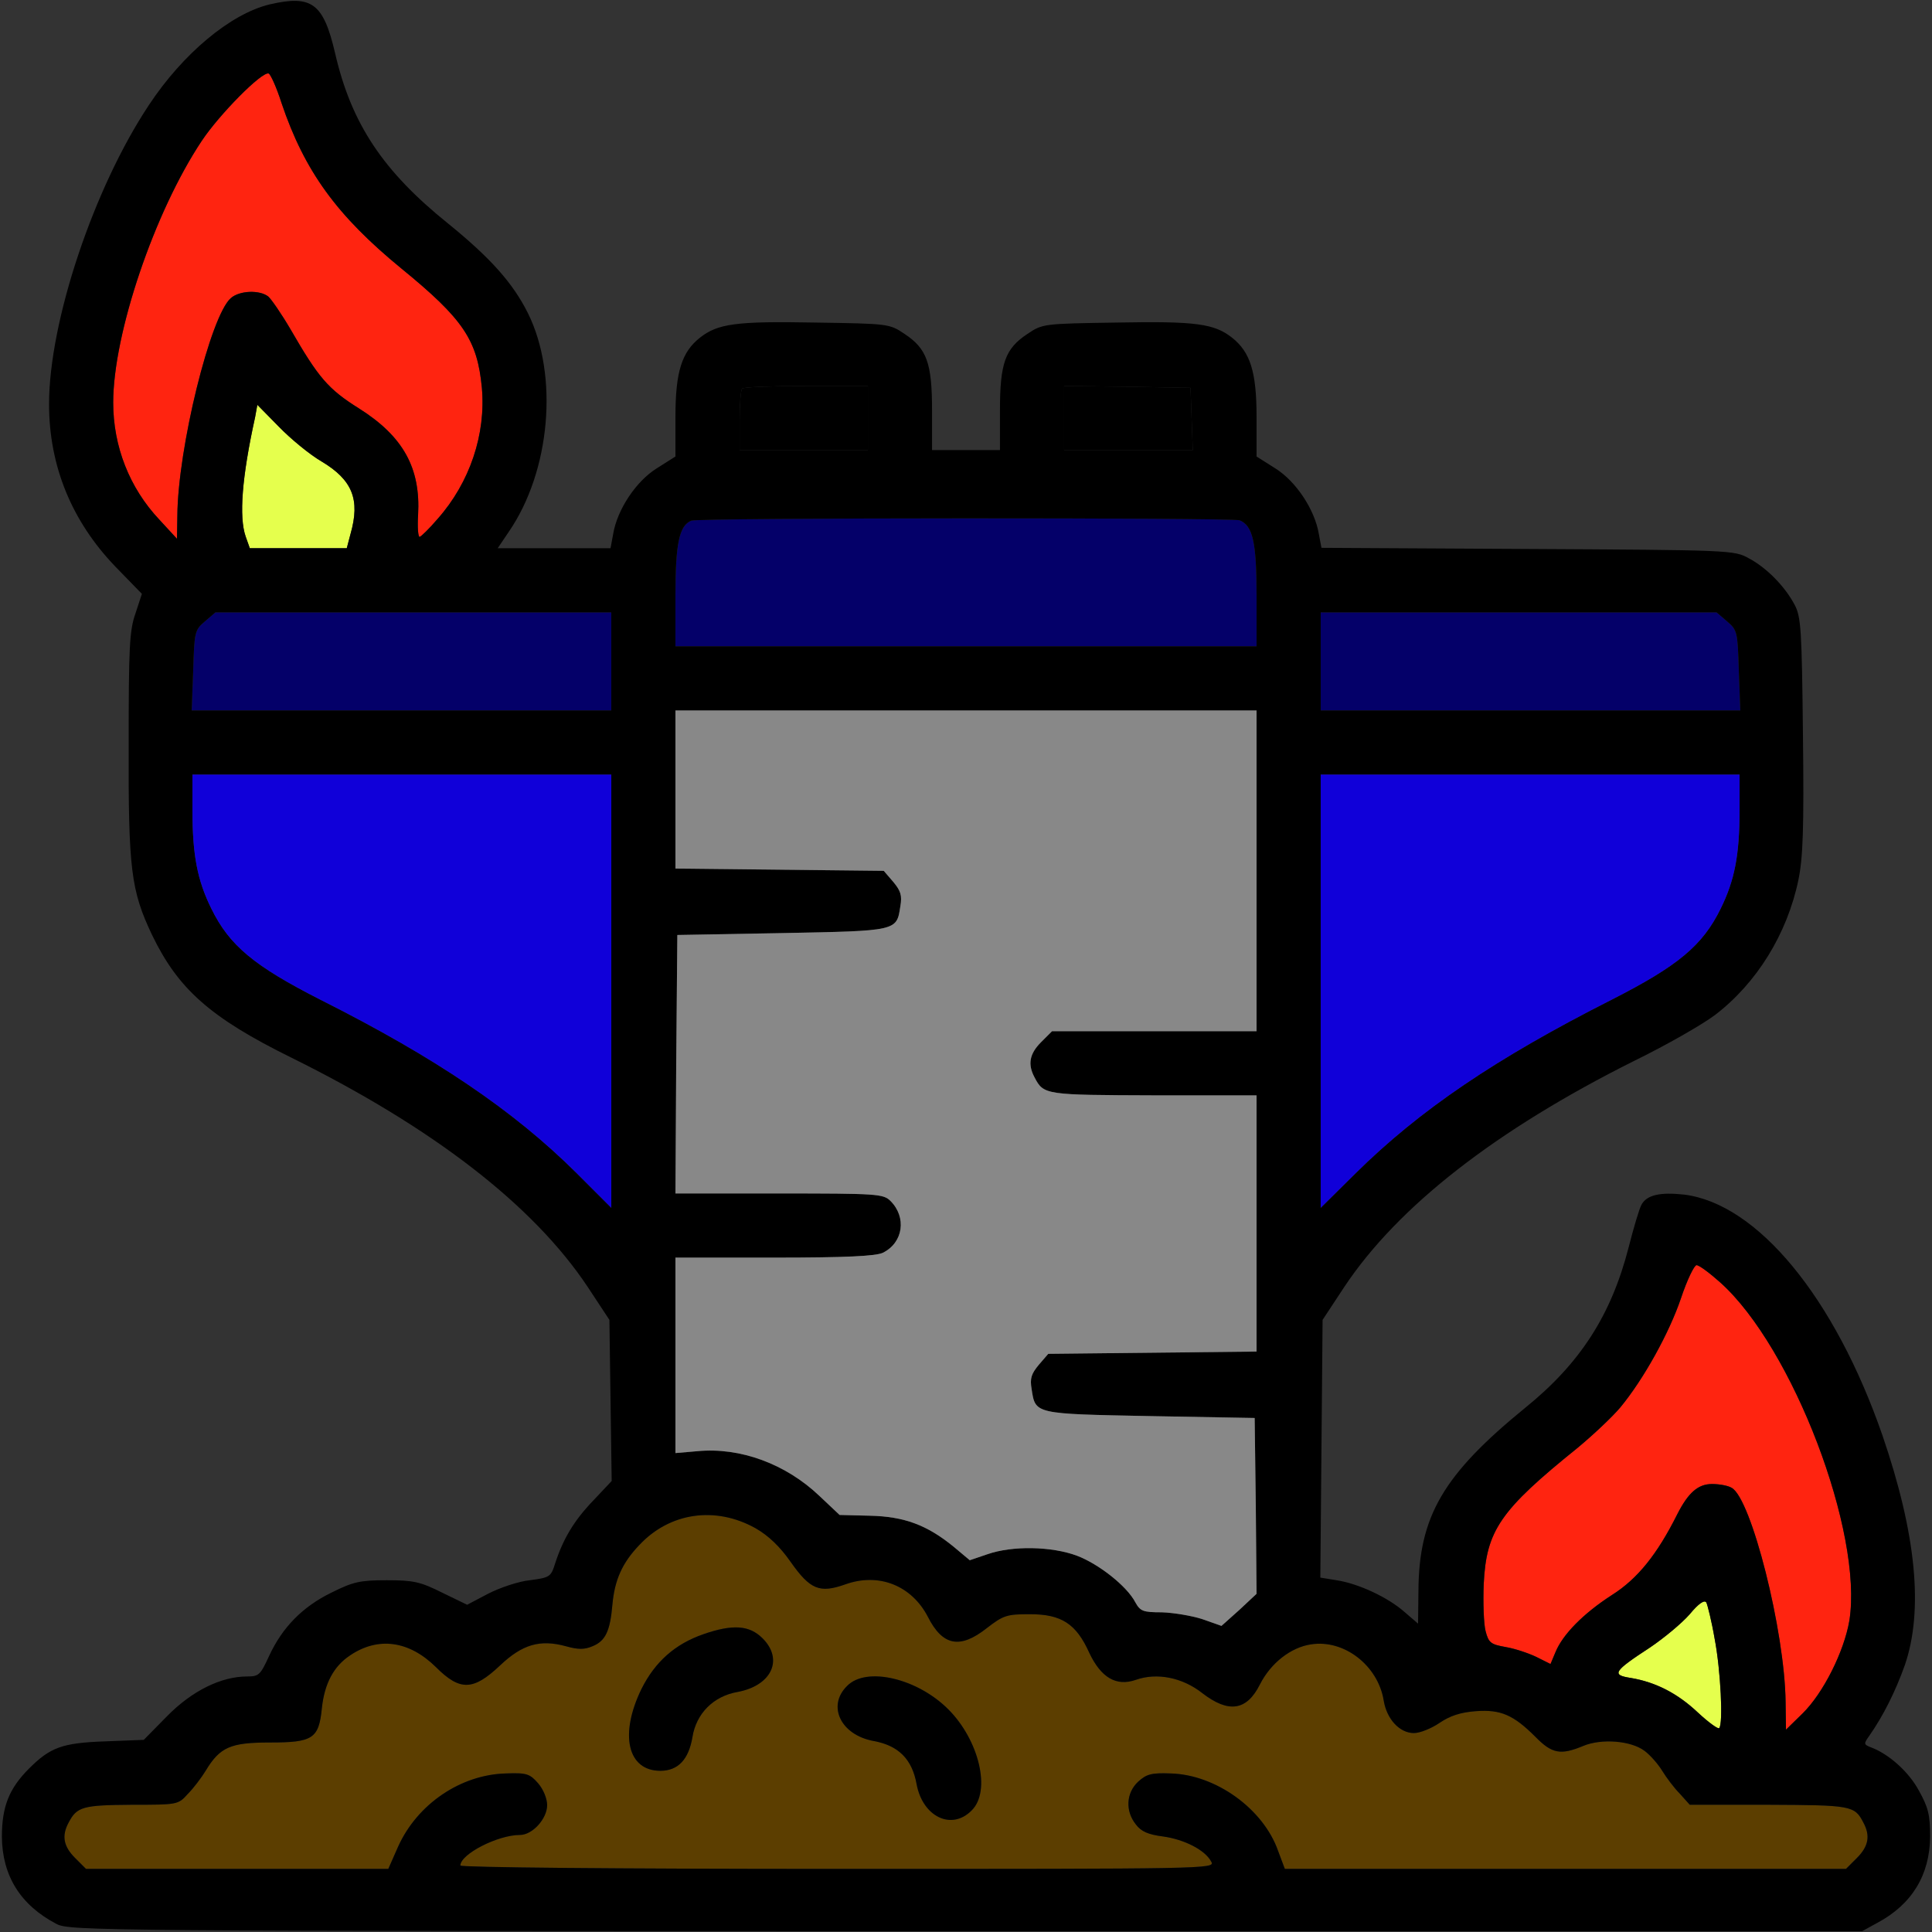 <?xml version="1.0" encoding="utf-8"?>
<!-- Generator: Adobe Illustrator 27.6.1, SVG Export Plug-In . SVG Version: 6.00 Build 0)  -->
<svg version="1.1" id="Calque_1" xmlns="http://www.w3.org/2000/svg" xmlns:xlink="http://www.w3.org/1999/xlink" x="0px" y="0px"
	 viewBox="0 0 512 512" style="enable-background:new 0 0 512 512;" xml:space="preserve">
<rect x="0" y="0" width="512" height="512" fill="#333333" stroke="none"/>
<style type="text/css">
	.st0{fill:#5C3E00;}
	.st1{fill:#FF2410;}
	.st2{fill:#E5FF4D;}
	.st3{fill:#040069;}
	.st4{fill:#1000D9;}
	.st5{fill:#888888;}
</style>
<g transform="translate(0,512) scale(0.1,-0.1)">
	<g id="XMLID_00000179606473439120394630000012599955302716561579_">
		<g>
			<path class="st0" style="fill:#5C3E00;" d="M4938,290.2c19-35,14-63-17-94l-29-29h-744h-743l-18,48c-39,111-165,202-285,205c-51,2-64-2-86-22
				c-32-30-34-78-6-113c14-19,33-27,72-32c57-8,112-36,128-67c11-19-8-19-990-19c-595,0-1000,4-1000,9c0,30,99,81,158,81
				c33,0,72,43,72,79c0,17-10,42-24,58c-22,25-30,28-85,26c-120-3-235-81-286-194l-26-59H629H228l-29,29c-31,31-36,59-17,94
				c22,42,38,46,166,47c123,0,124,0,150,29c15,15,36,43,47,61c38,63,66,75,170,75c114,0,130,10,138,91c7,65,31,111,75,140
				c74,50,156,39,227-31c64-64,99-63,170,4c59,56,106,70,175,51c32-9,49-9,70,0c35,14,47,41,53,111c6,65,26,110,71,157
				c81,87,202,104,308,45c35-20,65-49,93-89c52-74,77-84,145-60c89,32,176-3,219-86c39-77,85-86,156-30c44,34,53,37,114,37
				c84,0,123-25,158-103c31-65,71-89,123-71c56,20,124,6,176-35c70-54,118-47,153,23c29,57,82,98,135,106c88,14,178-56,193-149
				c8-49,42-86,80-86c16,0,46,12,68,27c28,19,56,28,96,31c66,5,100-10,158-68c44-45,67-49,127-24c48,20,126,14,162-13
				c15-11,36-35,47-53s32-46,47-61l26-29h209C4905,336.2,4915,335.2,4938,290.2z M2575,322.2c52,51,20,186-62,268s-217,114-268,62
				c-54-53-17-130,70-146c66-12,102-48,114-114C2445,305.2,2522,268.2,2575,322.2z M1955,636.2c90,17,122,86,66,142
				c-35,35-79,38-157,11c-75-26-128-73-164-145c-59-121-37-217,50-217c47,0,75,30,85,89C1845,579.2,1891,625.2,1955,636.2z"/>
			<path class="st1" style="fill:#FF2410;" d="M1277,4092.2c11-123-32-251-117-347c-23-27-45-48-48-48c-4,0-6,26-4,58c7,124-39,208-156,282
				c-83,52-108,82-182,210c-24,41-51,80-59,87c-23,18-76,16-99-4c-54-46-141-399-142-578l-1-60l-47,51c-79,84-122,194-122,310
				c0,182,109,505,235,694c46,69,159,184,177,178c5-2,21-37,34-78c61-181,147-299,318-439C1228,4274.2,1265,4219.2,1277,4092.2z"/>
			<path class="st1" style="fill:#FF2410;" d="M4559,1721.2c192-172,379-663,342-896c-14-82-69-192-124-246l-44-43l-1,73c-2,188-91,540-143,568
				c-10,6-33,10-52,10c-37,0-63-23-92-80c-53-106-105-171-173-214c-76-49-131-105-150-152l-13-31l-38,19c-21,10-57,22-81,26
				c-39,7-45,11-53,42c-5,19-7,76-5,125c7,142,43,195,249,361c41,34,92,82,113,107c62,75,130,198,161,290c16,48,35,87,41,87
				C4503,1767.2,4531,1746.2,4559,1721.2z"/>
			<path class="st2" style="fill:#E5FF4D;" d="M852,3897.2c82-49,103-101,77-192l-10-38H791H662l-11,31c-18,52-10,157,25,316l6,33l57-58
				C770,3957.2,821,3915.2,852,3897.2z"/>
			<path class="st2" style="fill:#E5FF4D;" d="M4544,777.2c16-83,23-226,12-237c-3-3-28,15-56,41c-55,52-113,81-178,92c-52,8-47,17,51,81
				c37,25,84,64,105,88c23,28,39,39,44,31C4525,867.2,4536,824.2,4544,777.2z"/>
			<path d="M2300,4012.2v-85h-170h-170v78c0,43,3,82,7,85c3,4,80,7,170,7h163V4012.2z"/>
			<polygon points="3158,4010.2 3161,3927.2 2990,3927.2 2820,3927.2 2820,4012.2 2820,4097.2 2988,4095.2 3155,4092.2 			"/>
			<path class="st3" style="fill:#040069;" d="M1620,3367.2v-130h-556H508l4,106c3,102,4,107,31,130l28,24h525h524V3367.2z"/>
			<path class="st3" style="fill:#040069;" d="M3330,3542.2v-135h-770h-770v135c0,137,10,185,42,198c19,8,1433,8,1453,1
				C3320,3727.2,3330,3683.2,3330,3542.2z"/>
			<path class="st3" style="fill:#040069;" d="M4608,3343.2l4-106h-556h-556v130v130h524h525l28-24C4604,3450.2,4605,3445.2,4608,3343.2z"/>
			<path d="M5085,375.2c25-45,30-64,30-123c-1-101-48-179-140-228l-40-22H2560c-2297,0-2376,1-2410,19c-96,50-144,128-145,231
				c0,80,19,128,72,181c56,56,88,68,201,72l103,4l62,63c66,67,143,105,212,105c31,0,35,4,58,54c35,76,89,131,165,168
				c58,29,76,33,147,33s89-4,147-33l66-32l55,29c31,16,81,33,111,36c53,7,56,9,67,44c21,65,50,114,101,167l49,52l-3,214l-3,213
				l-58,88c-144,216-409,421-785,607c-215,106-300,182-369,325c-56,118-63,174-62,505c0,257,2,302,18,347l17,52l-71,73
				c-115,120-175,266-175,430c0,218,118,572,265,793c90,136,216,241,319,266c112,26,143,4,174-129c43-187,127-313,300-452
				c112-91,171-157,211-237c82-165,60-419-51-580l-29-43h150h149l7,38c11,65,61,140,116,174l49,31v106c0,119,17,171,65,209
				c47,37,96,44,305,40c194-3,197-3,237-30c59-39,73-77,73-202v-106h90h90v106c0,125,14,163,73,202c40,27,43,27,237,30
				c209,4,258-3,305-40c48-38,65-90,65-209v-106l49-31c55-34,105-109,116-174l7-37l546-3c539-3,548-3,587-25c47-25,95-74,121-123
				c17-32,19-66,22-345c3-250,0-325-12-384c-30-144-111-274-221-358c-33-25-129-80-215-122c-366-183-625-385-767-598l-58-88l-3-341
				l-3-342l43-7c59-9,137-46,180-84l36-31l1,86c1,199,66,309,283,486c146,118,228,246,274,425c13,51,28,102,34,113
				c14,26,49,34,113,27c194-24,399-272,526-639c89-260,109-462,59-608c-25-70-57-134-94-187c-15-21-15-23,2-30
				C5004,473.2,5058,425.2,5085,375.2z M4921,196.2c31,31,36,59,17,94c-23,45-33,46-251,47h-209l-26,29c-15,15-36,43-47,61
				s-32,42-47,53c-36,27-114,33-162,13c-60-25-83-21-127,24c-58,58-92,73-158,68c-40-3-68-12-96-31c-22-15-52-27-68-27
				c-38,0-72,37-80,86c-15,93-105,163-193,149c-53-8-106-49-135-106c-35-70-83-77-153-23c-52,41-120,55-176,35c-52-18-92,6-123,71
				c-35,78-74,103-158,103c-61,0-70-3-114-37c-71-56-117-47-156,30c-43,83-130,118-219,86c-68-24-93-14-145,60c-28,40-58,69-93,89
				c-106,59-227,42-308-45c-45-47-65-92-71-157c-6-70-18-97-53-111c-21-9-38-9-70,0c-69,19-116,5-175-51c-71-67-106-68-170-4
				c-71,70-153,81-227,31c-44-29-68-75-75-140c-8-81-24-91-138-91c-104,0-132-12-170-75c-11-18-32-46-47-61c-26-29-27-29-150-29
				c-128-1-144-5-166-47c-19-35-14-63,17-94l29-29h401h400l26,59c51,113,166,191,286,194c55,2,63-1,85-26c14-16,24-41,24-58
				c0-36-39-79-72-79c-59,0-158-51-158-81c0-5,405-9,1000-9c982,0,1001,0,990,19c-16,31-71,59-128,67c-39,5-58,13-72,32
				c-28,35-26,83,6,113c22,20,35,24,86,22c120-3,246-94,285-205l18-48h743h744L4921,196.2z M4901,825.2c37,233-150,724-342,896
				c-28,25-56,46-63,46c-6,0-25-39-41-87c-31-92-99-215-161-290c-21-25-72-73-113-107c-206-166-242-219-249-361c-2-49,0-106,5-125
				c8-31,14-35,53-42c24-4,60-16,81-26l38-19l13,31c19,47,74,103,150,152c68,43,120,108,173,214c29,57,55,80,92,80c19,0,42-4,52-10
				c52-28,141-380,143-568l1-73l44,43C4832,633.2,4887,743.2,4901,825.2z M4612,3237.2l-4,106c-3,102-4,107-31,130l-28,24h-525h-524
				v-130v-130h556H4612z M4610,2973.2v94h-555h-555v-574v-574l93,92c169,167,371,304,677,459c177,90,242,144,290,242
				C4597,2787.2,4610,2854.2,4610,2973.2z M4556,540.2c11,11,4,154-12,237c-8,47-19,90-22,96c-5,8-21-3-44-31c-21-24-68-63-105-88
				c-98-64-103-73-51-81c65-11,123-40,178-92C4528,555.2,4553,537.2,4556,540.2z M3330,1538.2v340v339h-272c-287,1-292,1-316,47
				c-19,35-14,63,17,94l29,29h271h271v425v425h-770h-770v-209v-210l276-3l276-3l25-29c20-24,24-36,19-65c-10-66-7-65-314-71l-277-5
				l-3-342l-2-343h275c260,0,276-1,295-20c43-43,34-110-20-137c-18-9-98-13-287-13h-263v-259v-259l58,5c114,11,235-34,324-119l53-50
				l80-2c92-2,152-25,222-82l43-36l47,16c66,23,170,21,237-4c58-22,133-81,155-124c13-23,20-26,70-26c31-1,79-9,107-18l51-18l47,42
				l46,43l-2,233l-3,233l-277,5c-307,6-304,5-314,71c-5,29-1,41,19,65l25,29l276,3L3330,1538.2z M3330,3407.2v135
				c0,141-10,185-45,199c-20,7-1434,7-1453-1c-32-13-42-61-42-198v-135h770H3330z M3161,3927.2l-3,83l-3,82l-167,3l-168,2v-85v-85
				h170H3161z M2300,3927.2v85v85h-163c-90,0-167-3-170-7c-4-3-7-42-7-85v-78h170H2300z M1620,1919.2v574v574h-555H510v-94
				c0-119,13-186,50-261c48-98,113-152,290-242c304-153,511-293,678-459L1620,1919.2z M1620,3237.2v130v130h-524H571l-28-24
				c-27-23-28-28-31-130l-4-106h556H1620z M1160,3745.2c85,96,128,224,117,347c-12,127-49,182-213,316c-171,140-257,258-318,439
				c-13,41-29,76-34,78c-18,6-131-109-177-178c-126-189-235-512-235-694c0-116,43-226,122-310l47-51l1,60c1,179,88,532,142,578
				c23,20,76,22,99,4c8-7,35-46,59-87c74-128,99-158,182-210c117-74,163-158,156-282c-2-32,0-58,4-58
				C1115,3697.2,1137,3718.2,1160,3745.2z M929,3705.2c26,91,5,143-77,192c-31,18-82,60-113,92l-57,58l-6-33c-35-159-43-264-25-316
				l11-31h129h128L929,3705.2z"/>
			<path class="st4" style="fill:#1000D9;" d="M4610,3067.2v-94c0-119-13-186-50-261c-48-98-113-152-290-242c-306-155-508-292-677-459l-93-92v574v574h555
				H4610z"/>
			<path class="st5" style="fill:#888888;" d="M3330,1878.2v-340l-276-3l-276-3l-25-29c-20-24-24-36-19-65c10-66,7-65,314-71l277-5l3-233l2-233l-46-43
				l-47-42l-51,18c-28,9-76,17-107,18c-50,0-57,3-70,26c-22,43-97,102-155,124c-67,25-171,27-237,4l-47-16l-43,36
				c-70,57-130,80-222,82l-80,2l-53,50c-89,85-210,130-324,119l-58-5v259v259h263c189,0,269,4,287,13c54,27,63,94,20,137
				c-19,19-35,20-295,20h-275l2,343l3,342l277,5c307,6,304,5,314,71c5,29,1,41-19,65l-25,29l-276,3l-276,3v210v209h770h770v-425
				v-425h-271h-271l-29-29c-31-31-36-59-17-94c24-46,29-46,316-47h272V1878.2z"/>
			<path d="M2513,590.2c82-82,114-217,62-268c-53-54-130-17-146,70c-12,66-48,102-114,114c-87,16-124,93-70,146
				C2296,704.2,2431,672.2,2513,590.2z"/>
			<path d="M2021,778.2c56-56,24-125-66-142c-64-11-110-57-120-120c-10-59-38-89-85-89c-87,0-109,96-50,217c36,72,89,119,164,145
				C1942,816.2,1986,813.2,2021,778.2z"/>
			<path class="st4" style="fill:#1000D9;" d="M1620,2493.2v-574l-92,92c-167,166-374,306-678,459c-177,90-242,144-290,242c-37,75-50,142-50,261v94h555
				h555V2493.2z"/>
		</g>
		<g>
		</g>
	</g>
</g>
</svg>
